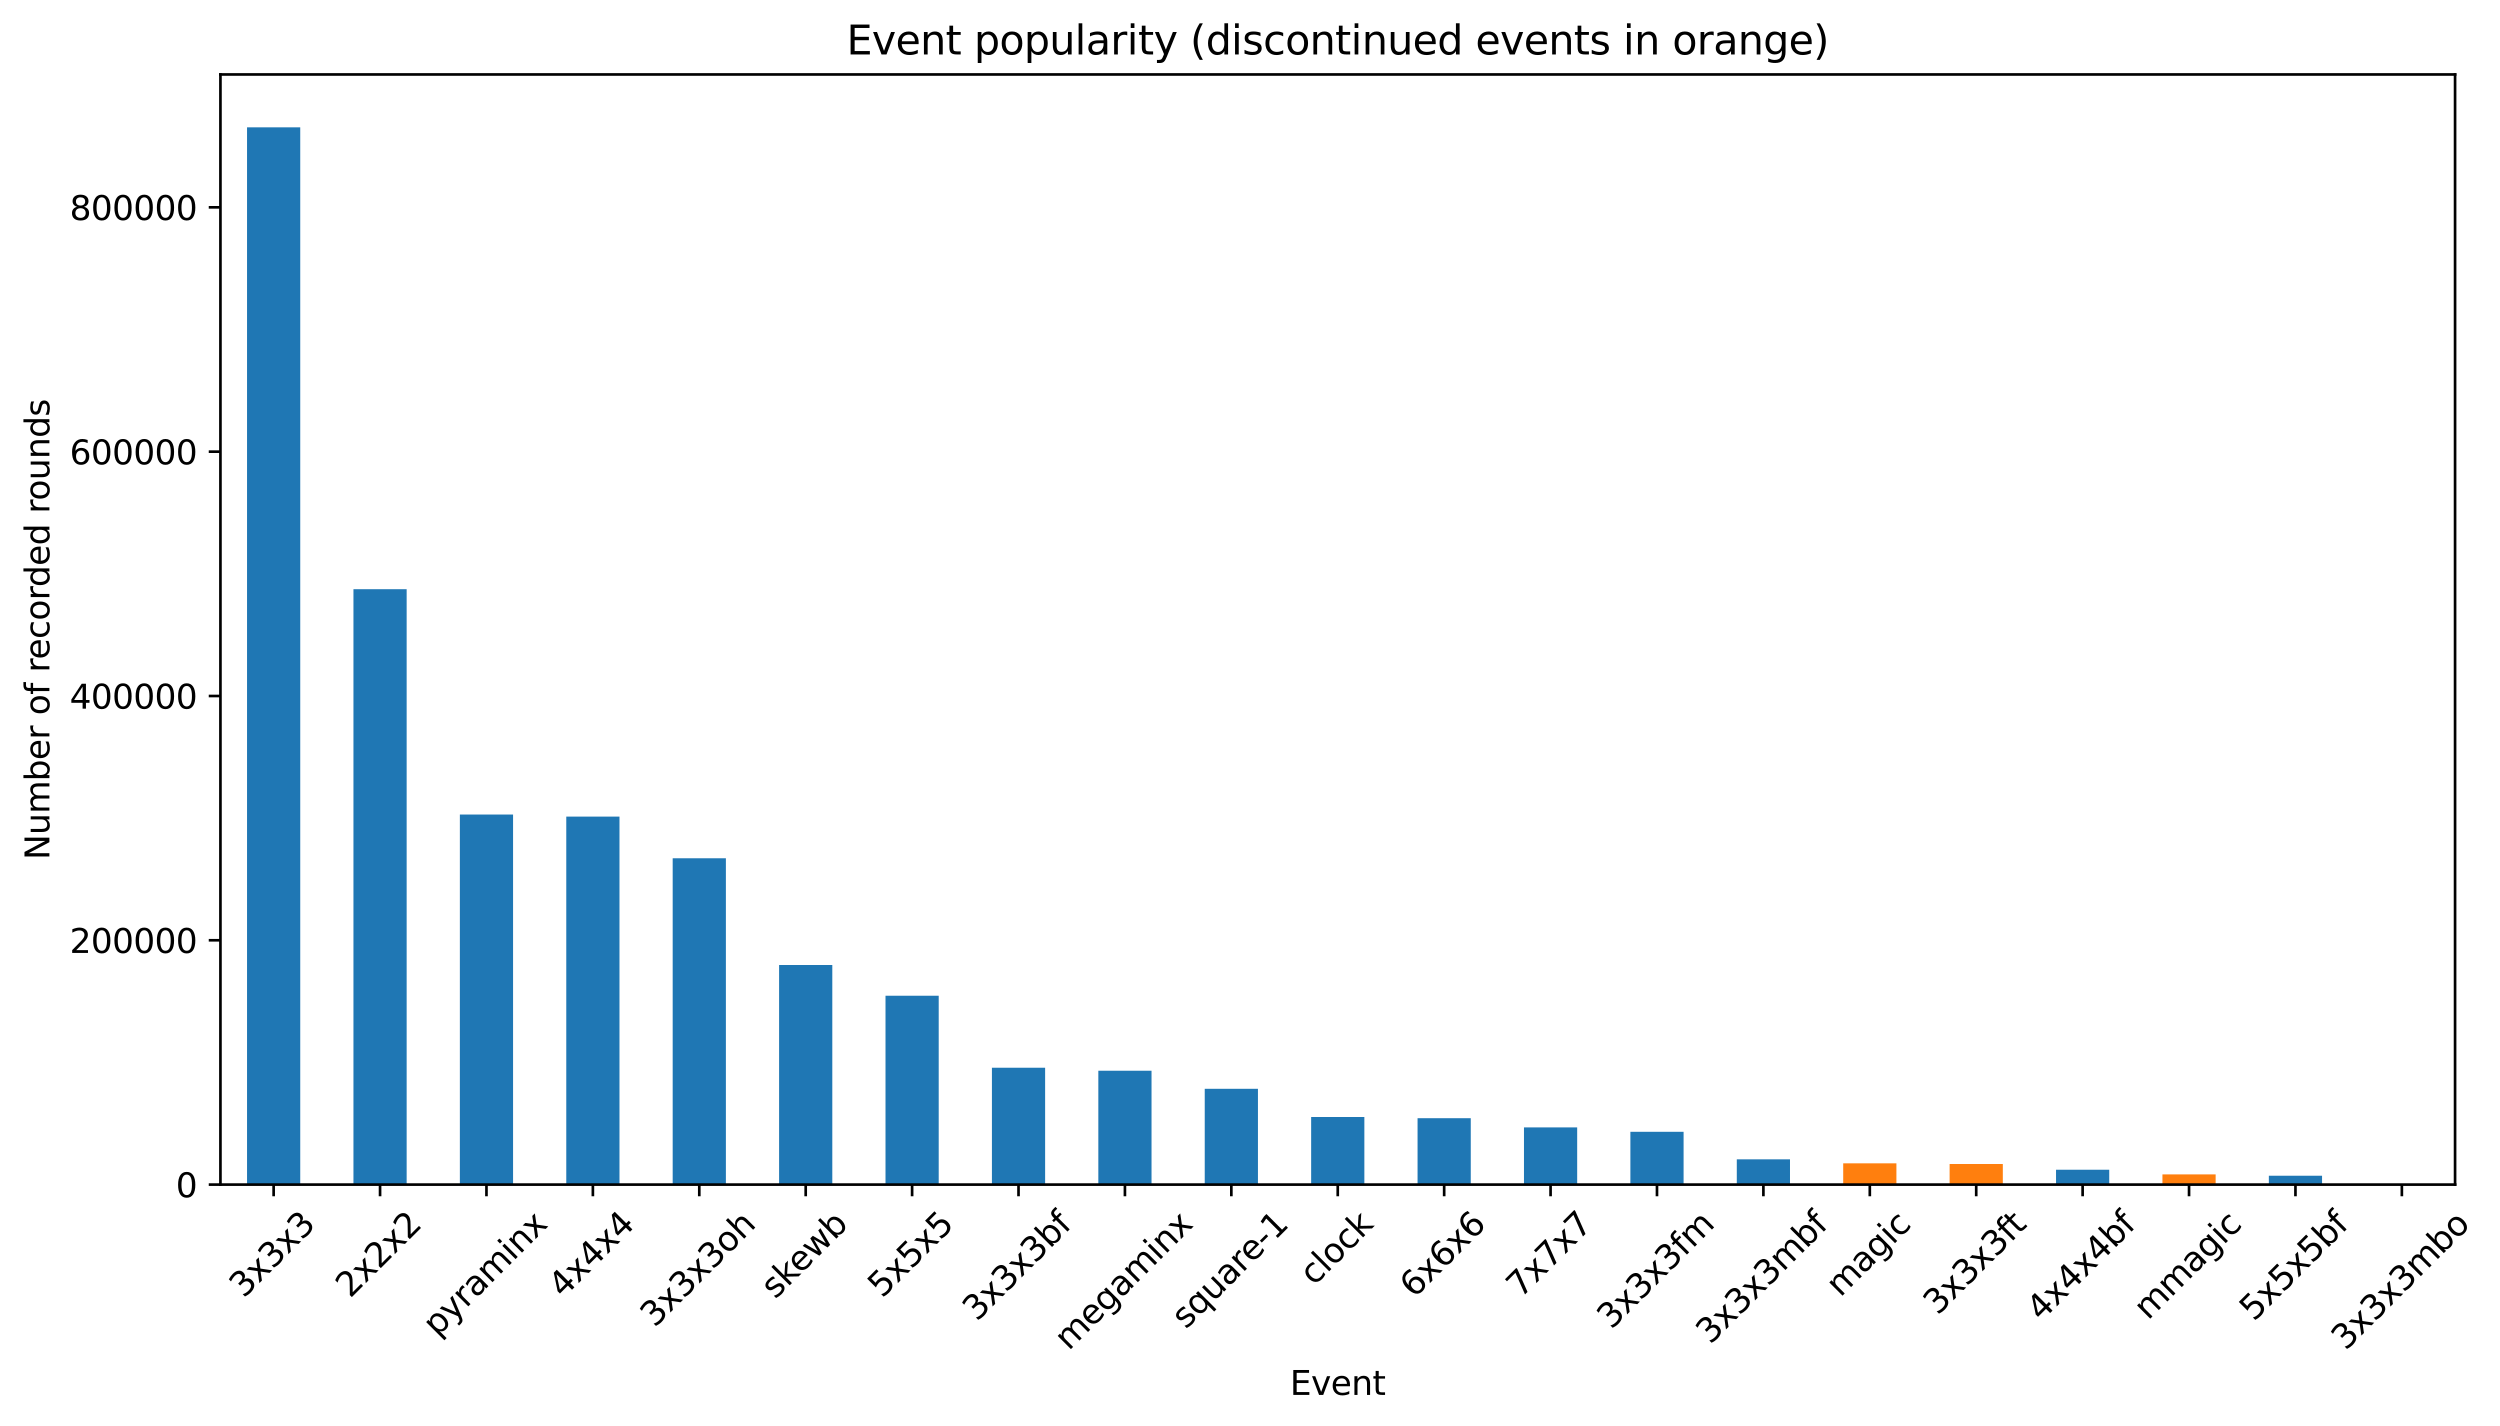 <?xml version="1.0" encoding="utf-8" standalone="no"?>
<!DOCTYPE svg PUBLIC "-//W3C//DTD SVG 1.1//EN"
  "http://www.w3.org/Graphics/SVG/1.1/DTD/svg11.dtd">
<svg xmlns:xlink="http://www.w3.org/1999/xlink" width="749.117pt" height="427.259pt" viewBox="0 0 749.117 427.259" xmlns="http://www.w3.org/2000/svg" version="1.1">
 <defs>
  <style type="text/css">*{stroke-linejoin: round; stroke-linecap: butt}</style>
 </defs>
 <g id="figure_1">
  <g id="patch_1">
   <path d="M 0 427.259 
L 749.117 427.259 
L 749.117 0 
L 0 0 
z
" style="fill: #ffffff"/>
  </g>
  <g id="axes_1">
   <g id="patch_2">
    <path d="M 66.053 354.958 
L 735.653 354.958 
L 735.653 22.318 
L 66.053 22.318 
z
" style="fill: #ffffff"/>
   </g>
   <g id="patch_3">
    <path d="M 74.025 354.958 
L 89.967 354.958 
L 89.967 38.158 
L 74.025 38.158 
z
" clip-path="url(#p0a5af5c3f2)" style="fill: #1f77b4"/>
   </g>
   <g id="patch_4">
    <path d="M 105.91 354.958 
L 121.853 354.958 
L 121.853 176.549 
L 105.91 176.549 
z
" clip-path="url(#p0a5af5c3f2)" style="fill: #1f77b4"/>
   </g>
   <g id="patch_5">
    <path d="M 137.796 354.958 
L 153.739 354.958 
L 153.739 244.063 
L 137.796 244.063 
z
" clip-path="url(#p0a5af5c3f2)" style="fill: #1f77b4"/>
   </g>
   <g id="patch_6">
    <path d="M 169.682 354.958 
L 185.625 354.958 
L 185.625 244.695 
L 169.682 244.695 
z
" clip-path="url(#p0a5af5c3f2)" style="fill: #1f77b4"/>
   </g>
   <g id="patch_7">
    <path d="M 201.567 354.958 
L 217.51 354.958 
L 217.51 257.168 
L 201.567 257.168 
z
" clip-path="url(#p0a5af5c3f2)" style="fill: #1f77b4"/>
   </g>
   <g id="patch_8">
    <path d="M 233.453 354.958 
L 249.396 354.958 
L 249.396 289.152 
L 233.453 289.152 
z
" clip-path="url(#p0a5af5c3f2)" style="fill: #1f77b4"/>
   </g>
   <g id="patch_9">
    <path d="M 265.339 354.958 
L 281.282 354.958 
L 281.282 298.367 
L 265.339 298.367 
z
" clip-path="url(#p0a5af5c3f2)" style="fill: #1f77b4"/>
   </g>
   <g id="patch_10">
    <path d="M 297.225 354.958 
L 313.167 354.958 
L 313.167 319.95 
L 297.225 319.95 
z
" clip-path="url(#p0a5af5c3f2)" style="fill: #1f77b4"/>
   </g>
   <g id="patch_11">
    <path d="M 329.11 354.958 
L 345.053 354.958 
L 345.053 320.841 
L 329.11 320.841 
z
" clip-path="url(#p0a5af5c3f2)" style="fill: #1f77b4"/>
   </g>
   <g id="patch_12">
    <path d="M 360.996 354.958 
L 376.939 354.958 
L 376.939 326.248 
L 360.996 326.248 
z
" clip-path="url(#p0a5af5c3f2)" style="fill: #1f77b4"/>
   </g>
   <g id="patch_13">
    <path d="M 392.882 354.958 
L 408.825 354.958 
L 408.825 334.715 
L 392.882 334.715 
z
" clip-path="url(#p0a5af5c3f2)" style="fill: #1f77b4"/>
   </g>
   <g id="patch_14">
    <path d="M 424.767 354.958 
L 440.71 354.958 
L 440.71 335.071 
L 424.767 335.071 
z
" clip-path="url(#p0a5af5c3f2)" style="fill: #1f77b4"/>
   </g>
   <g id="patch_15">
    <path d="M 456.653 354.958 
L 472.596 354.958 
L 472.596 337.828 
L 456.653 337.828 
z
" clip-path="url(#p0a5af5c3f2)" style="fill: #1f77b4"/>
   </g>
   <g id="patch_16">
    <path d="M 488.539 354.958 
L 504.482 354.958 
L 504.482 339.146 
L 488.539 339.146 
z
" clip-path="url(#p0a5af5c3f2)" style="fill: #1f77b4"/>
   </g>
   <g id="patch_17">
    <path d="M 520.425 354.958 
L 536.367 354.958 
L 536.367 347.392 
L 520.425 347.392 
z
" clip-path="url(#p0a5af5c3f2)" style="fill: #1f77b4"/>
   </g>
   <g id="patch_18">
    <path d="M 552.31 354.958 
L 568.253 354.958 
L 568.253 354.958 
L 552.31 354.958 
z
" clip-path="url(#p0a5af5c3f2)" style="fill: #1f77b4"/>
   </g>
   <g id="patch_19">
    <path d="M 584.196 354.958 
L 600.139 354.958 
L 600.139 354.958 
L 584.196 354.958 
z
" clip-path="url(#p0a5af5c3f2)" style="fill: #1f77b4"/>
   </g>
   <g id="patch_20">
    <path d="M 616.082 354.958 
L 632.025 354.958 
L 632.025 350.507 
L 616.082 350.507 
z
" clip-path="url(#p0a5af5c3f2)" style="fill: #1f77b4"/>
   </g>
   <g id="patch_21">
    <path d="M 647.967 354.958 
L 663.91 354.958 
L 663.91 354.958 
L 647.967 354.958 
z
" clip-path="url(#p0a5af5c3f2)" style="fill: #1f77b4"/>
   </g>
   <g id="patch_22">
    <path d="M 679.853 354.958 
L 695.796 354.958 
L 695.796 352.301 
L 679.853 352.301 
z
" clip-path="url(#p0a5af5c3f2)" style="fill: #1f77b4"/>
   </g>
   <g id="patch_23">
    <path d="M 711.739 354.958 
L 727.682 354.958 
L 727.682 354.958 
L 711.739 354.958 
z
" clip-path="url(#p0a5af5c3f2)" style="fill: #1f77b4"/>
   </g>
   <g id="patch_24">
    <path d="M 74.025 354.958 
L 89.967 354.958 
L 89.967 354.958 
L 74.025 354.958 
z
" clip-path="url(#p0a5af5c3f2)" style="fill: #ff7f0e"/>
   </g>
   <g id="patch_25">
    <path d="M 105.91 354.958 
L 121.853 354.958 
L 121.853 354.958 
L 105.91 354.958 
z
" clip-path="url(#p0a5af5c3f2)" style="fill: #ff7f0e"/>
   </g>
   <g id="patch_26">
    <path d="M 137.796 354.958 
L 153.739 354.958 
L 153.739 354.958 
L 137.796 354.958 
z
" clip-path="url(#p0a5af5c3f2)" style="fill: #ff7f0e"/>
   </g>
   <g id="patch_27">
    <path d="M 169.682 354.958 
L 185.625 354.958 
L 185.625 354.958 
L 169.682 354.958 
z
" clip-path="url(#p0a5af5c3f2)" style="fill: #ff7f0e"/>
   </g>
   <g id="patch_28">
    <path d="M 201.567 354.958 
L 217.51 354.958 
L 217.51 354.958 
L 201.567 354.958 
z
" clip-path="url(#p0a5af5c3f2)" style="fill: #ff7f0e"/>
   </g>
   <g id="patch_29">
    <path d="M 233.453 354.958 
L 249.396 354.958 
L 249.396 354.958 
L 233.453 354.958 
z
" clip-path="url(#p0a5af5c3f2)" style="fill: #ff7f0e"/>
   </g>
   <g id="patch_30">
    <path d="M 265.339 354.958 
L 281.282 354.958 
L 281.282 354.958 
L 265.339 354.958 
z
" clip-path="url(#p0a5af5c3f2)" style="fill: #ff7f0e"/>
   </g>
   <g id="patch_31">
    <path d="M 297.225 354.958 
L 313.167 354.958 
L 313.167 354.958 
L 297.225 354.958 
z
" clip-path="url(#p0a5af5c3f2)" style="fill: #ff7f0e"/>
   </g>
   <g id="patch_32">
    <path d="M 329.11 354.958 
L 345.053 354.958 
L 345.053 354.958 
L 329.11 354.958 
z
" clip-path="url(#p0a5af5c3f2)" style="fill: #ff7f0e"/>
   </g>
   <g id="patch_33">
    <path d="M 360.996 354.958 
L 376.939 354.958 
L 376.939 354.958 
L 360.996 354.958 
z
" clip-path="url(#p0a5af5c3f2)" style="fill: #ff7f0e"/>
   </g>
   <g id="patch_34">
    <path d="M 392.882 354.958 
L 408.825 354.958 
L 408.825 354.958 
L 392.882 354.958 
z
" clip-path="url(#p0a5af5c3f2)" style="fill: #ff7f0e"/>
   </g>
   <g id="patch_35">
    <path d="M 424.767 354.958 
L 440.71 354.958 
L 440.71 354.958 
L 424.767 354.958 
z
" clip-path="url(#p0a5af5c3f2)" style="fill: #ff7f0e"/>
   </g>
   <g id="patch_36">
    <path d="M 456.653 354.958 
L 472.596 354.958 
L 472.596 354.958 
L 456.653 354.958 
z
" clip-path="url(#p0a5af5c3f2)" style="fill: #ff7f0e"/>
   </g>
   <g id="patch_37">
    <path d="M 488.539 354.958 
L 504.482 354.958 
L 504.482 354.958 
L 488.539 354.958 
z
" clip-path="url(#p0a5af5c3f2)" style="fill: #ff7f0e"/>
   </g>
   <g id="patch_38">
    <path d="M 520.425 354.958 
L 536.367 354.958 
L 536.367 354.958 
L 520.425 354.958 
z
" clip-path="url(#p0a5af5c3f2)" style="fill: #ff7f0e"/>
   </g>
   <g id="patch_39">
    <path d="M 552.31 354.958 
L 568.253 354.958 
L 568.253 348.587 
L 552.31 348.587 
z
" clip-path="url(#p0a5af5c3f2)" style="fill: #ff7f0e"/>
   </g>
   <g id="patch_40">
    <path d="M 584.196 354.958 
L 600.139 354.958 
L 600.139 348.796 
L 584.196 348.796 
z
" clip-path="url(#p0a5af5c3f2)" style="fill: #ff7f0e"/>
   </g>
   <g id="patch_41">
    <path d="M 616.082 354.958 
L 632.025 354.958 
L 632.025 354.958 
L 616.082 354.958 
z
" clip-path="url(#p0a5af5c3f2)" style="fill: #ff7f0e"/>
   </g>
   <g id="patch_42">
    <path d="M 647.967 354.958 
L 663.91 354.958 
L 663.91 351.908 
L 647.967 351.908 
z
" clip-path="url(#p0a5af5c3f2)" style="fill: #ff7f0e"/>
   </g>
   <g id="patch_43">
    <path d="M 679.853 354.958 
L 695.796 354.958 
L 695.796 354.958 
L 679.853 354.958 
z
" clip-path="url(#p0a5af5c3f2)" style="fill: #ff7f0e"/>
   </g>
   <g id="patch_44">
    <path d="M 711.739 354.958 
L 727.682 354.958 
L 727.682 354.785 
L 711.739 354.785 
z
" clip-path="url(#p0a5af5c3f2)" style="fill: #ff7f0e"/>
   </g>
   <g id="matplotlib.axis_1">
    <g id="xtick_1">
     <g id="line2d_1">
      <defs>
       <path id="mad7ef840b5" d="M 0 0 
L 0 3.5 
" style="stroke: #000000; stroke-width: 0.8"/>
      </defs>
      <g>
       <use xlink:href="#mad7ef840b5" x="81.996" y="354.958" style="stroke: #000000; stroke-width: 0.8"/>
      </g>
     </g>
     <g id="text_1">
      <!-- 3x3x3 -->
      <g transform="translate(73.014 389.198) rotate(-45) scale(0.1 -0.1)">
       <defs>
        <path id="DejaVuSans-33" d="M 2597 2516 
Q 3050 2419 3304 2112 
Q 3559 1806 3559 1356 
Q 3559 666 3084 287 
Q 2609 -91 1734 -91 
Q 1441 -91 1130 -33 
Q 819 25 488 141 
L 488 750 
Q 750 597 1062 519 
Q 1375 441 1716 441 
Q 2309 441 2620 675 
Q 2931 909 2931 1356 
Q 2931 1769 2642 2001 
Q 2353 2234 1838 2234 
L 1294 2234 
L 1294 2753 
L 1863 2753 
Q 2328 2753 2575 2939 
Q 2822 3125 2822 3475 
Q 2822 3834 2567 4026 
Q 2313 4219 1838 4219 
Q 1578 4219 1281 4162 
Q 984 4106 628 3988 
L 628 4550 
Q 988 4650 1302 4700 
Q 1616 4750 1894 4750 
Q 2613 4750 3031 4423 
Q 3450 4097 3450 3541 
Q 3450 3153 3228 2886 
Q 3006 2619 2597 2516 
z
" transform="scale(0.016)"/>
        <path id="DejaVuSans-78" d="M 3513 3500 
L 2247 1797 
L 3578 0 
L 2900 0 
L 1881 1375 
L 863 0 
L 184 0 
L 1544 1831 
L 300 3500 
L 978 3500 
L 1906 2253 
L 2834 3500 
L 3513 3500 
z
" transform="scale(0.016)"/>
       </defs>
       <use xlink:href="#DejaVuSans-33"/>
       <use xlink:href="#DejaVuSans-78" x="63.623"/>
       <use xlink:href="#DejaVuSans-33" x="122.803"/>
       <use xlink:href="#DejaVuSans-78" x="186.426"/>
       <use xlink:href="#DejaVuSans-33" x="245.605"/>
      </g>
     </g>
    </g>
    <g id="xtick_2">
     <g id="line2d_2">
      <g>
       <use xlink:href="#mad7ef840b5" x="113.882" y="354.958" style="stroke: #000000; stroke-width: 0.8"/>
      </g>
     </g>
     <g id="text_2">
      <!-- 2x2x2 -->
      <g transform="translate(104.899 389.198) rotate(-45) scale(0.1 -0.1)">
       <defs>
        <path id="DejaVuSans-32" d="M 1228 531 
L 3431 531 
L 3431 0 
L 469 0 
L 469 531 
Q 828 903 1448 1529 
Q 2069 2156 2228 2338 
Q 2531 2678 2651 2914 
Q 2772 3150 2772 3378 
Q 2772 3750 2511 3984 
Q 2250 4219 1831 4219 
Q 1534 4219 1204 4116 
Q 875 4013 500 3803 
L 500 4441 
Q 881 4594 1212 4672 
Q 1544 4750 1819 4750 
Q 2544 4750 2975 4387 
Q 3406 4025 3406 3419 
Q 3406 3131 3298 2873 
Q 3191 2616 2906 2266 
Q 2828 2175 2409 1742 
Q 1991 1309 1228 531 
z
" transform="scale(0.016)"/>
       </defs>
       <use xlink:href="#DejaVuSans-32"/>
       <use xlink:href="#DejaVuSans-78" x="63.623"/>
       <use xlink:href="#DejaVuSans-32" x="122.803"/>
       <use xlink:href="#DejaVuSans-78" x="186.426"/>
       <use xlink:href="#DejaVuSans-32" x="245.605"/>
      </g>
     </g>
    </g>
    <g id="xtick_3">
     <g id="line2d_3">
      <g>
       <use xlink:href="#mad7ef840b5" x="145.767" y="354.958" style="stroke: #000000; stroke-width: 0.8"/>
      </g>
     </g>
     <g id="text_3">
      <!-- pyraminx -->
      <g transform="translate(131.002 400.764) rotate(-45) scale(0.1 -0.1)">
       <defs>
        <path id="DejaVuSans-70" d="M 1159 525 
L 1159 -1331 
L 581 -1331 
L 581 3500 
L 1159 3500 
L 1159 2969 
Q 1341 3281 1617 3432 
Q 1894 3584 2278 3584 
Q 2916 3584 3314 3078 
Q 3713 2572 3713 1747 
Q 3713 922 3314 415 
Q 2916 -91 2278 -91 
Q 1894 -91 1617 61 
Q 1341 213 1159 525 
z
M 3116 1747 
Q 3116 2381 2855 2742 
Q 2594 3103 2138 3103 
Q 1681 3103 1420 2742 
Q 1159 2381 1159 1747 
Q 1159 1113 1420 752 
Q 1681 391 2138 391 
Q 2594 391 2855 752 
Q 3116 1113 3116 1747 
z
" transform="scale(0.016)"/>
        <path id="DejaVuSans-79" d="M 2059 -325 
Q 1816 -950 1584 -1140 
Q 1353 -1331 966 -1331 
L 506 -1331 
L 506 -850 
L 844 -850 
Q 1081 -850 1212 -737 
Q 1344 -625 1503 -206 
L 1606 56 
L 191 3500 
L 800 3500 
L 1894 763 
L 2988 3500 
L 3597 3500 
L 2059 -325 
z
" transform="scale(0.016)"/>
        <path id="DejaVuSans-72" d="M 2631 2963 
Q 2534 3019 2420 3045 
Q 2306 3072 2169 3072 
Q 1681 3072 1420 2755 
Q 1159 2438 1159 1844 
L 1159 0 
L 581 0 
L 581 3500 
L 1159 3500 
L 1159 2956 
Q 1341 3275 1631 3429 
Q 1922 3584 2338 3584 
Q 2397 3584 2469 3576 
Q 2541 3569 2628 3553 
L 2631 2963 
z
" transform="scale(0.016)"/>
        <path id="DejaVuSans-61" d="M 2194 1759 
Q 1497 1759 1228 1600 
Q 959 1441 959 1056 
Q 959 750 1161 570 
Q 1363 391 1709 391 
Q 2188 391 2477 730 
Q 2766 1069 2766 1631 
L 2766 1759 
L 2194 1759 
z
M 3341 1997 
L 3341 0 
L 2766 0 
L 2766 531 
Q 2569 213 2275 61 
Q 1981 -91 1556 -91 
Q 1019 -91 701 211 
Q 384 513 384 1019 
Q 384 1609 779 1909 
Q 1175 2209 1959 2209 
L 2766 2209 
L 2766 2266 
Q 2766 2663 2505 2880 
Q 2244 3097 1772 3097 
Q 1472 3097 1187 3025 
Q 903 2953 641 2809 
L 641 3341 
Q 956 3463 1253 3523 
Q 1550 3584 1831 3584 
Q 2591 3584 2966 3190 
Q 3341 2797 3341 1997 
z
" transform="scale(0.016)"/>
        <path id="DejaVuSans-6d" d="M 3328 2828 
Q 3544 3216 3844 3400 
Q 4144 3584 4550 3584 
Q 5097 3584 5394 3201 
Q 5691 2819 5691 2113 
L 5691 0 
L 5113 0 
L 5113 2094 
Q 5113 2597 4934 2840 
Q 4756 3084 4391 3084 
Q 3944 3084 3684 2787 
Q 3425 2491 3425 1978 
L 3425 0 
L 2847 0 
L 2847 2094 
Q 2847 2600 2669 2842 
Q 2491 3084 2119 3084 
Q 1678 3084 1418 2786 
Q 1159 2488 1159 1978 
L 1159 0 
L 581 0 
L 581 3500 
L 1159 3500 
L 1159 2956 
Q 1356 3278 1631 3431 
Q 1906 3584 2284 3584 
Q 2666 3584 2933 3390 
Q 3200 3197 3328 2828 
z
" transform="scale(0.016)"/>
        <path id="DejaVuSans-69" d="M 603 3500 
L 1178 3500 
L 1178 0 
L 603 0 
L 603 3500 
z
M 603 4863 
L 1178 4863 
L 1178 4134 
L 603 4134 
L 603 4863 
z
" transform="scale(0.016)"/>
        <path id="DejaVuSans-6e" d="M 3513 2113 
L 3513 0 
L 2938 0 
L 2938 2094 
Q 2938 2591 2744 2837 
Q 2550 3084 2163 3084 
Q 1697 3084 1428 2787 
Q 1159 2491 1159 1978 
L 1159 0 
L 581 0 
L 581 3500 
L 1159 3500 
L 1159 2956 
Q 1366 3272 1645 3428 
Q 1925 3584 2291 3584 
Q 2894 3584 3203 3211 
Q 3513 2838 3513 2113 
z
" transform="scale(0.016)"/>
       </defs>
       <use xlink:href="#DejaVuSans-70"/>
       <use xlink:href="#DejaVuSans-79" x="63.477"/>
       <use xlink:href="#DejaVuSans-72" x="122.656"/>
       <use xlink:href="#DejaVuSans-61" x="163.77"/>
       <use xlink:href="#DejaVuSans-6d" x="225.049"/>
       <use xlink:href="#DejaVuSans-69" x="322.461"/>
       <use xlink:href="#DejaVuSans-6e" x="350.244"/>
       <use xlink:href="#DejaVuSans-78" x="413.623"/>
      </g>
     </g>
    </g>
    <g id="xtick_4">
     <g id="line2d_4">
      <g>
       <use xlink:href="#mad7ef840b5" x="177.653" y="354.958" style="stroke: #000000; stroke-width: 0.8"/>
      </g>
     </g>
     <g id="text_4">
      <!-- 4x4x4 -->
      <g transform="translate(168.671 389.198) rotate(-45) scale(0.1 -0.1)">
       <defs>
        <path id="DejaVuSans-34" d="M 2419 4116 
L 825 1625 
L 2419 1625 
L 2419 4116 
z
M 2253 4666 
L 3047 4666 
L 3047 1625 
L 3713 1625 
L 3713 1100 
L 3047 1100 
L 3047 0 
L 2419 0 
L 2419 1100 
L 313 1100 
L 313 1709 
L 2253 4666 
z
" transform="scale(0.016)"/>
       </defs>
       <use xlink:href="#DejaVuSans-34"/>
       <use xlink:href="#DejaVuSans-78" x="63.623"/>
       <use xlink:href="#DejaVuSans-34" x="122.803"/>
       <use xlink:href="#DejaVuSans-78" x="186.426"/>
       <use xlink:href="#DejaVuSans-34" x="245.605"/>
      </g>
     </g>
    </g>
    <g id="xtick_5">
     <g id="line2d_5">
      <g>
       <use xlink:href="#mad7ef840b5" x="209.539" y="354.958" style="stroke: #000000; stroke-width: 0.8"/>
      </g>
     </g>
     <g id="text_5">
      <!-- 3x3x3oh -->
      <g transform="translate(196.152 398.006) rotate(-45) scale(0.1 -0.1)">
       <defs>
        <path id="DejaVuSans-6f" d="M 1959 3097 
Q 1497 3097 1228 2736 
Q 959 2375 959 1747 
Q 959 1119 1226 758 
Q 1494 397 1959 397 
Q 2419 397 2687 759 
Q 2956 1122 2956 1747 
Q 2956 2369 2687 2733 
Q 2419 3097 1959 3097 
z
M 1959 3584 
Q 2709 3584 3137 3096 
Q 3566 2609 3566 1747 
Q 3566 888 3137 398 
Q 2709 -91 1959 -91 
Q 1206 -91 779 398 
Q 353 888 353 1747 
Q 353 2609 779 3096 
Q 1206 3584 1959 3584 
z
" transform="scale(0.016)"/>
        <path id="DejaVuSans-68" d="M 3513 2113 
L 3513 0 
L 2938 0 
L 2938 2094 
Q 2938 2591 2744 2837 
Q 2550 3084 2163 3084 
Q 1697 3084 1428 2787 
Q 1159 2491 1159 1978 
L 1159 0 
L 581 0 
L 581 4863 
L 1159 4863 
L 1159 2956 
Q 1366 3272 1645 3428 
Q 1925 3584 2291 3584 
Q 2894 3584 3203 3211 
Q 3513 2838 3513 2113 
z
" transform="scale(0.016)"/>
       </defs>
       <use xlink:href="#DejaVuSans-33"/>
       <use xlink:href="#DejaVuSans-78" x="63.623"/>
       <use xlink:href="#DejaVuSans-33" x="122.803"/>
       <use xlink:href="#DejaVuSans-78" x="186.426"/>
       <use xlink:href="#DejaVuSans-33" x="245.605"/>
       <use xlink:href="#DejaVuSans-6f" x="309.229"/>
       <use xlink:href="#DejaVuSans-68" x="370.41"/>
      </g>
     </g>
    </g>
    <g id="xtick_6">
     <g id="line2d_6">
      <g>
       <use xlink:href="#mad7ef840b5" x="241.425" y="354.958" style="stroke: #000000; stroke-width: 0.8"/>
      </g>
     </g>
     <g id="text_6">
      <!-- skewb -->
      <g transform="translate(232.303 389.476) rotate(-45) scale(0.1 -0.1)">
       <defs>
        <path id="DejaVuSans-73" d="M 2834 3397 
L 2834 2853 
Q 2591 2978 2328 3040 
Q 2066 3103 1784 3103 
Q 1356 3103 1142 2972 
Q 928 2841 928 2578 
Q 928 2378 1081 2264 
Q 1234 2150 1697 2047 
L 1894 2003 
Q 2506 1872 2764 1633 
Q 3022 1394 3022 966 
Q 3022 478 2636 193 
Q 2250 -91 1575 -91 
Q 1294 -91 989 -36 
Q 684 19 347 128 
L 347 722 
Q 666 556 975 473 
Q 1284 391 1588 391 
Q 1994 391 2212 530 
Q 2431 669 2431 922 
Q 2431 1156 2273 1281 
Q 2116 1406 1581 1522 
L 1381 1569 
Q 847 1681 609 1914 
Q 372 2147 372 2553 
Q 372 3047 722 3315 
Q 1072 3584 1716 3584 
Q 2034 3584 2315 3537 
Q 2597 3491 2834 3397 
z
" transform="scale(0.016)"/>
        <path id="DejaVuSans-6b" d="M 581 4863 
L 1159 4863 
L 1159 1991 
L 2875 3500 
L 3609 3500 
L 1753 1863 
L 3688 0 
L 2938 0 
L 1159 1709 
L 1159 0 
L 581 0 
L 581 4863 
z
" transform="scale(0.016)"/>
        <path id="DejaVuSans-65" d="M 3597 1894 
L 3597 1613 
L 953 1613 
Q 991 1019 1311 708 
Q 1631 397 2203 397 
Q 2534 397 2845 478 
Q 3156 559 3463 722 
L 3463 178 
Q 3153 47 2828 -22 
Q 2503 -91 2169 -91 
Q 1331 -91 842 396 
Q 353 884 353 1716 
Q 353 2575 817 3079 
Q 1281 3584 2069 3584 
Q 2775 3584 3186 3129 
Q 3597 2675 3597 1894 
z
M 3022 2063 
Q 3016 2534 2758 2815 
Q 2500 3097 2075 3097 
Q 1594 3097 1305 2825 
Q 1016 2553 972 2059 
L 3022 2063 
z
" transform="scale(0.016)"/>
        <path id="DejaVuSans-77" d="M 269 3500 
L 844 3500 
L 1563 769 
L 2278 3500 
L 2956 3500 
L 3675 769 
L 4391 3500 
L 4966 3500 
L 4050 0 
L 3372 0 
L 2619 2869 
L 1863 0 
L 1184 0 
L 269 3500 
z
" transform="scale(0.016)"/>
        <path id="DejaVuSans-62" d="M 3116 1747 
Q 3116 2381 2855 2742 
Q 2594 3103 2138 3103 
Q 1681 3103 1420 2742 
Q 1159 2381 1159 1747 
Q 1159 1113 1420 752 
Q 1681 391 2138 391 
Q 2594 391 2855 752 
Q 3116 1113 3116 1747 
z
M 1159 2969 
Q 1341 3281 1617 3432 
Q 1894 3584 2278 3584 
Q 2916 3584 3314 3078 
Q 3713 2572 3713 1747 
Q 3713 922 3314 415 
Q 2916 -91 2278 -91 
Q 1894 -91 1617 61 
Q 1341 213 1159 525 
L 1159 0 
L 581 0 
L 581 4863 
L 1159 4863 
L 1159 2969 
z
" transform="scale(0.016)"/>
       </defs>
       <use xlink:href="#DejaVuSans-73"/>
       <use xlink:href="#DejaVuSans-6b" x="52.1"/>
       <use xlink:href="#DejaVuSans-65" x="106.385"/>
       <use xlink:href="#DejaVuSans-77" x="167.908"/>
       <use xlink:href="#DejaVuSans-62" x="249.695"/>
      </g>
     </g>
    </g>
    <g id="xtick_7">
     <g id="line2d_7">
      <g>
       <use xlink:href="#mad7ef840b5" x="273.31" y="354.958" style="stroke: #000000; stroke-width: 0.8"/>
      </g>
     </g>
     <g id="text_7">
      <!-- 5x5x5 -->
      <g transform="translate(264.328 389.198) rotate(-45) scale(0.1 -0.1)">
       <defs>
        <path id="DejaVuSans-35" d="M 691 4666 
L 3169 4666 
L 3169 4134 
L 1269 4134 
L 1269 2991 
Q 1406 3038 1543 3061 
Q 1681 3084 1819 3084 
Q 2600 3084 3056 2656 
Q 3513 2228 3513 1497 
Q 3513 744 3044 326 
Q 2575 -91 1722 -91 
Q 1428 -91 1123 -41 
Q 819 9 494 109 
L 494 744 
Q 775 591 1075 516 
Q 1375 441 1709 441 
Q 2250 441 2565 725 
Q 2881 1009 2881 1497 
Q 2881 1984 2565 2268 
Q 2250 2553 1709 2553 
Q 1456 2553 1204 2497 
Q 953 2441 691 2322 
L 691 4666 
z
" transform="scale(0.016)"/>
       </defs>
       <use xlink:href="#DejaVuSans-35"/>
       <use xlink:href="#DejaVuSans-78" x="63.623"/>
       <use xlink:href="#DejaVuSans-35" x="122.803"/>
       <use xlink:href="#DejaVuSans-78" x="186.426"/>
       <use xlink:href="#DejaVuSans-35" x="245.605"/>
      </g>
     </g>
    </g>
    <g id="xtick_8">
     <g id="line2d_8">
      <g>
       <use xlink:href="#mad7ef840b5" x="305.196" y="354.958" style="stroke: #000000; stroke-width: 0.8"/>
      </g>
     </g>
     <g id="text_8">
      <!-- 3x3x3bf -->
      <g transform="translate(292.724 396.177) rotate(-45) scale(0.1 -0.1)">
       <defs>
        <path id="DejaVuSans-66" d="M 2375 4863 
L 2375 4384 
L 1825 4384 
Q 1516 4384 1395 4259 
Q 1275 4134 1275 3809 
L 1275 3500 
L 2222 3500 
L 2222 3053 
L 1275 3053 
L 1275 0 
L 697 0 
L 697 3053 
L 147 3053 
L 147 3500 
L 697 3500 
L 697 3744 
Q 697 4328 969 4595 
Q 1241 4863 1831 4863 
L 2375 4863 
z
" transform="scale(0.016)"/>
       </defs>
       <use xlink:href="#DejaVuSans-33"/>
       <use xlink:href="#DejaVuSans-78" x="63.623"/>
       <use xlink:href="#DejaVuSans-33" x="122.803"/>
       <use xlink:href="#DejaVuSans-78" x="186.426"/>
       <use xlink:href="#DejaVuSans-33" x="245.605"/>
       <use xlink:href="#DejaVuSans-62" x="309.229"/>
       <use xlink:href="#DejaVuSans-66" x="372.705"/>
      </g>
     </g>
    </g>
    <g id="xtick_9">
     <g id="line2d_9">
      <g>
       <use xlink:href="#mad7ef840b5" x="337.082" y="354.958" style="stroke: #000000; stroke-width: 0.8"/>
      </g>
     </g>
     <g id="text_9">
      <!-- megaminx -->
      <g transform="translate(320.243 404.91) rotate(-45) scale(0.1 -0.1)">
       <defs>
        <path id="DejaVuSans-67" d="M 2906 1791 
Q 2906 2416 2648 2759 
Q 2391 3103 1925 3103 
Q 1463 3103 1205 2759 
Q 947 2416 947 1791 
Q 947 1169 1205 825 
Q 1463 481 1925 481 
Q 2391 481 2648 825 
Q 2906 1169 2906 1791 
z
M 3481 434 
Q 3481 -459 3084 -895 
Q 2688 -1331 1869 -1331 
Q 1566 -1331 1297 -1286 
Q 1028 -1241 775 -1147 
L 775 -588 
Q 1028 -725 1275 -790 
Q 1522 -856 1778 -856 
Q 2344 -856 2625 -561 
Q 2906 -266 2906 331 
L 2906 616 
Q 2728 306 2450 153 
Q 2172 0 1784 0 
Q 1141 0 747 490 
Q 353 981 353 1791 
Q 353 2603 747 3093 
Q 1141 3584 1784 3584 
Q 2172 3584 2450 3431 
Q 2728 3278 2906 2969 
L 2906 3500 
L 3481 3500 
L 3481 434 
z
" transform="scale(0.016)"/>
       </defs>
       <use xlink:href="#DejaVuSans-6d"/>
       <use xlink:href="#DejaVuSans-65" x="97.412"/>
       <use xlink:href="#DejaVuSans-67" x="158.936"/>
       <use xlink:href="#DejaVuSans-61" x="222.412"/>
       <use xlink:href="#DejaVuSans-6d" x="283.691"/>
       <use xlink:href="#DejaVuSans-69" x="381.104"/>
       <use xlink:href="#DejaVuSans-6e" x="408.887"/>
       <use xlink:href="#DejaVuSans-78" x="472.266"/>
      </g>
     </g>
    </g>
    <g id="xtick_10">
     <g id="line2d_10">
      <g>
       <use xlink:href="#mad7ef840b5" x="368.967" y="354.958" style="stroke: #000000; stroke-width: 0.8"/>
      </g>
     </g>
     <g id="text_10">
      <!-- square-1 -->
      <g transform="translate(355.351 398.467) rotate(-45) scale(0.1 -0.1)">
       <defs>
        <path id="DejaVuSans-71" d="M 947 1747 
Q 947 1113 1208 752 
Q 1469 391 1925 391 
Q 2381 391 2643 752 
Q 2906 1113 2906 1747 
Q 2906 2381 2643 2742 
Q 2381 3103 1925 3103 
Q 1469 3103 1208 2742 
Q 947 2381 947 1747 
z
M 2906 525 
Q 2725 213 2448 61 
Q 2172 -91 1784 -91 
Q 1150 -91 751 415 
Q 353 922 353 1747 
Q 353 2572 751 3078 
Q 1150 3584 1784 3584 
Q 2172 3584 2448 3432 
Q 2725 3281 2906 2969 
L 2906 3500 
L 3481 3500 
L 3481 -1331 
L 2906 -1331 
L 2906 525 
z
" transform="scale(0.016)"/>
        <path id="DejaVuSans-75" d="M 544 1381 
L 544 3500 
L 1119 3500 
L 1119 1403 
Q 1119 906 1312 657 
Q 1506 409 1894 409 
Q 2359 409 2629 706 
Q 2900 1003 2900 1516 
L 2900 3500 
L 3475 3500 
L 3475 0 
L 2900 0 
L 2900 538 
Q 2691 219 2414 64 
Q 2138 -91 1772 -91 
Q 1169 -91 856 284 
Q 544 659 544 1381 
z
M 1991 3584 
L 1991 3584 
z
" transform="scale(0.016)"/>
        <path id="DejaVuSans-2d" d="M 313 2009 
L 1997 2009 
L 1997 1497 
L 313 1497 
L 313 2009 
z
" transform="scale(0.016)"/>
        <path id="DejaVuSans-31" d="M 794 531 
L 1825 531 
L 1825 4091 
L 703 3866 
L 703 4441 
L 1819 4666 
L 2450 4666 
L 2450 531 
L 3481 531 
L 3481 0 
L 794 0 
L 794 531 
z
" transform="scale(0.016)"/>
       </defs>
       <use xlink:href="#DejaVuSans-73"/>
       <use xlink:href="#DejaVuSans-71" x="52.1"/>
       <use xlink:href="#DejaVuSans-75" x="115.576"/>
       <use xlink:href="#DejaVuSans-61" x="178.955"/>
       <use xlink:href="#DejaVuSans-72" x="240.234"/>
       <use xlink:href="#DejaVuSans-65" x="279.098"/>
       <use xlink:href="#DejaVuSans-2d" x="340.621"/>
       <use xlink:href="#DejaVuSans-31" x="376.705"/>
      </g>
     </g>
    </g>
    <g id="xtick_11">
     <g id="line2d_11">
      <g>
       <use xlink:href="#mad7ef840b5" x="400.853" y="354.958" style="stroke: #000000; stroke-width: 0.8"/>
      </g>
     </g>
     <g id="text_11">
      <!-- clock -->
      <g transform="translate(393.724 385.493) rotate(-45) scale(0.1 -0.1)">
       <defs>
        <path id="DejaVuSans-63" d="M 3122 3366 
L 3122 2828 
Q 2878 2963 2633 3030 
Q 2388 3097 2138 3097 
Q 1578 3097 1268 2742 
Q 959 2388 959 1747 
Q 959 1106 1268 751 
Q 1578 397 2138 397 
Q 2388 397 2633 464 
Q 2878 531 3122 666 
L 3122 134 
Q 2881 22 2623 -34 
Q 2366 -91 2075 -91 
Q 1284 -91 818 406 
Q 353 903 353 1747 
Q 353 2603 823 3093 
Q 1294 3584 2113 3584 
Q 2378 3584 2631 3529 
Q 2884 3475 3122 3366 
z
" transform="scale(0.016)"/>
        <path id="DejaVuSans-6c" d="M 603 4863 
L 1178 4863 
L 1178 0 
L 603 0 
L 603 4863 
z
" transform="scale(0.016)"/>
       </defs>
       <use xlink:href="#DejaVuSans-63"/>
       <use xlink:href="#DejaVuSans-6c" x="54.98"/>
       <use xlink:href="#DejaVuSans-6f" x="82.764"/>
       <use xlink:href="#DejaVuSans-63" x="143.945"/>
       <use xlink:href="#DejaVuSans-6b" x="198.926"/>
      </g>
     </g>
    </g>
    <g id="xtick_12">
     <g id="line2d_12">
      <g>
       <use xlink:href="#mad7ef840b5" x="432.739" y="354.958" style="stroke: #000000; stroke-width: 0.8"/>
      </g>
     </g>
     <g id="text_12">
      <!-- 6x6x6 -->
      <g transform="translate(423.756 389.198) rotate(-45) scale(0.1 -0.1)">
       <defs>
        <path id="DejaVuSans-36" d="M 2113 2584 
Q 1688 2584 1439 2293 
Q 1191 2003 1191 1497 
Q 1191 994 1439 701 
Q 1688 409 2113 409 
Q 2538 409 2786 701 
Q 3034 994 3034 1497 
Q 3034 2003 2786 2293 
Q 2538 2584 2113 2584 
z
M 3366 4563 
L 3366 3988 
Q 3128 4100 2886 4159 
Q 2644 4219 2406 4219 
Q 1781 4219 1451 3797 
Q 1122 3375 1075 2522 
Q 1259 2794 1537 2939 
Q 1816 3084 2150 3084 
Q 2853 3084 3261 2657 
Q 3669 2231 3669 1497 
Q 3669 778 3244 343 
Q 2819 -91 2113 -91 
Q 1303 -91 875 529 
Q 447 1150 447 2328 
Q 447 3434 972 4092 
Q 1497 4750 2381 4750 
Q 2619 4750 2861 4703 
Q 3103 4656 3366 4563 
z
" transform="scale(0.016)"/>
       </defs>
       <use xlink:href="#DejaVuSans-36"/>
       <use xlink:href="#DejaVuSans-78" x="63.623"/>
       <use xlink:href="#DejaVuSans-36" x="122.803"/>
       <use xlink:href="#DejaVuSans-78" x="186.426"/>
       <use xlink:href="#DejaVuSans-36" x="245.605"/>
      </g>
     </g>
    </g>
    <g id="xtick_13">
     <g id="line2d_13">
      <g>
       <use xlink:href="#mad7ef840b5" x="464.625" y="354.958" style="stroke: #000000; stroke-width: 0.8"/>
      </g>
     </g>
     <g id="text_13">
      <!-- 7x7x7 -->
      <g transform="translate(455.642 389.198) rotate(-45) scale(0.1 -0.1)">
       <defs>
        <path id="DejaVuSans-37" d="M 525 4666 
L 3525 4666 
L 3525 4397 
L 1831 0 
L 1172 0 
L 2766 4134 
L 525 4134 
L 525 4666 
z
" transform="scale(0.016)"/>
       </defs>
       <use xlink:href="#DejaVuSans-37"/>
       <use xlink:href="#DejaVuSans-78" x="63.623"/>
       <use xlink:href="#DejaVuSans-37" x="122.803"/>
       <use xlink:href="#DejaVuSans-78" x="186.426"/>
       <use xlink:href="#DejaVuSans-37" x="245.605"/>
      </g>
     </g>
    </g>
    <g id="xtick_14">
     <g id="line2d_14">
      <g>
       <use xlink:href="#mad7ef840b5" x="496.51" y="354.958" style="stroke: #000000; stroke-width: 0.8"/>
      </g>
     </g>
     <g id="text_14">
      <!-- 3x3x3fm -->
      <g transform="translate(482.839 398.575) rotate(-45) scale(0.1 -0.1)">
       <use xlink:href="#DejaVuSans-33"/>
       <use xlink:href="#DejaVuSans-78" x="63.623"/>
       <use xlink:href="#DejaVuSans-33" x="122.803"/>
       <use xlink:href="#DejaVuSans-78" x="186.426"/>
       <use xlink:href="#DejaVuSans-33" x="245.605"/>
       <use xlink:href="#DejaVuSans-66" x="309.229"/>
       <use xlink:href="#DejaVuSans-6d" x="344.434"/>
      </g>
     </g>
    </g>
    <g id="xtick_15">
     <g id="line2d_15">
      <g>
       <use xlink:href="#mad7ef840b5" x="528.396" y="354.958" style="stroke: #000000; stroke-width: 0.8"/>
      </g>
     </g>
     <g id="text_15">
      <!-- 3x3x3mbf -->
      <g transform="translate(512.481 403.064) rotate(-45) scale(0.1 -0.1)">
       <use xlink:href="#DejaVuSans-33"/>
       <use xlink:href="#DejaVuSans-78" x="63.623"/>
       <use xlink:href="#DejaVuSans-33" x="122.803"/>
       <use xlink:href="#DejaVuSans-78" x="186.426"/>
       <use xlink:href="#DejaVuSans-33" x="245.605"/>
       <use xlink:href="#DejaVuSans-6d" x="309.229"/>
       <use xlink:href="#DejaVuSans-62" x="406.641"/>
       <use xlink:href="#DejaVuSans-66" x="470.117"/>
      </g>
     </g>
    </g>
    <g id="xtick_16">
     <g id="line2d_16">
      <g>
       <use xlink:href="#mad7ef840b5" x="560.282" y="354.958" style="stroke: #000000; stroke-width: 0.8"/>
      </g>
     </g>
     <g id="text_16">
      <!-- magic -->
      <g transform="translate(551.452 388.893) rotate(-45) scale(0.1 -0.1)">
       <use xlink:href="#DejaVuSans-6d"/>
       <use xlink:href="#DejaVuSans-61" x="97.412"/>
       <use xlink:href="#DejaVuSans-67" x="158.691"/>
       <use xlink:href="#DejaVuSans-69" x="222.168"/>
       <use xlink:href="#DejaVuSans-63" x="249.951"/>
      </g>
     </g>
    </g>
    <g id="xtick_17">
     <g id="line2d_17">
      <g>
       <use xlink:href="#mad7ef840b5" x="592.167" y="354.958" style="stroke: #000000; stroke-width: 0.8"/>
      </g>
     </g>
     <g id="text_17">
      <!-- 3x3x3ft -->
      <g transform="translate(580.616 394.336) rotate(-45) scale(0.1 -0.1)">
       <defs>
        <path id="DejaVuSans-74" d="M 1172 4494 
L 1172 3500 
L 2356 3500 
L 2356 3053 
L 1172 3053 
L 1172 1153 
Q 1172 725 1289 603 
Q 1406 481 1766 481 
L 2356 481 
L 2356 0 
L 1766 0 
Q 1100 0 847 248 
Q 594 497 594 1153 
L 594 3053 
L 172 3053 
L 172 3500 
L 594 3500 
L 594 4494 
L 1172 4494 
z
" transform="scale(0.016)"/>
       </defs>
       <use xlink:href="#DejaVuSans-33"/>
       <use xlink:href="#DejaVuSans-78" x="63.623"/>
       <use xlink:href="#DejaVuSans-33" x="122.803"/>
       <use xlink:href="#DejaVuSans-78" x="186.426"/>
       <use xlink:href="#DejaVuSans-33" x="245.605"/>
       <use xlink:href="#DejaVuSans-66" x="309.229"/>
       <use xlink:href="#DejaVuSans-74" x="342.684"/>
      </g>
     </g>
    </g>
    <g id="xtick_18">
     <g id="line2d_18">
      <g>
       <use xlink:href="#mad7ef840b5" x="624.053" y="354.958" style="stroke: #000000; stroke-width: 0.8"/>
      </g>
     </g>
     <g id="text_18">
      <!-- 4x4x4bf -->
      <g transform="translate(611.582 396.177) rotate(-45) scale(0.1 -0.1)">
       <use xlink:href="#DejaVuSans-34"/>
       <use xlink:href="#DejaVuSans-78" x="63.623"/>
       <use xlink:href="#DejaVuSans-34" x="122.803"/>
       <use xlink:href="#DejaVuSans-78" x="186.426"/>
       <use xlink:href="#DejaVuSans-34" x="245.605"/>
       <use xlink:href="#DejaVuSans-62" x="309.229"/>
       <use xlink:href="#DejaVuSans-66" x="372.705"/>
      </g>
     </g>
    </g>
    <g id="xtick_19">
     <g id="line2d_19">
      <g>
       <use xlink:href="#mad7ef840b5" x="655.939" y="354.958" style="stroke: #000000; stroke-width: 0.8"/>
      </g>
     </g>
     <g id="text_19">
      <!-- mmagic -->
      <g transform="translate(643.665 395.781) rotate(-45) scale(0.1 -0.1)">
       <use xlink:href="#DejaVuSans-6d"/>
       <use xlink:href="#DejaVuSans-6d" x="97.412"/>
       <use xlink:href="#DejaVuSans-61" x="194.824"/>
       <use xlink:href="#DejaVuSans-67" x="256.104"/>
       <use xlink:href="#DejaVuSans-69" x="319.58"/>
       <use xlink:href="#DejaVuSans-63" x="347.363"/>
      </g>
     </g>
    </g>
    <g id="xtick_20">
     <g id="line2d_20">
      <g>
       <use xlink:href="#mad7ef840b5" x="687.825" y="354.958" style="stroke: #000000; stroke-width: 0.8"/>
      </g>
     </g>
     <g id="text_20">
      <!-- 5x5x5bf -->
      <g transform="translate(675.353 396.177) rotate(-45) scale(0.1 -0.1)">
       <use xlink:href="#DejaVuSans-35"/>
       <use xlink:href="#DejaVuSans-78" x="63.623"/>
       <use xlink:href="#DejaVuSans-35" x="122.803"/>
       <use xlink:href="#DejaVuSans-78" x="186.426"/>
       <use xlink:href="#DejaVuSans-35" x="245.605"/>
       <use xlink:href="#DejaVuSans-62" x="309.229"/>
       <use xlink:href="#DejaVuSans-66" x="372.705"/>
      </g>
     </g>
    </g>
    <g id="xtick_21">
     <g id="line2d_21">
      <g>
       <use xlink:href="#mad7ef840b5" x="719.71" y="354.958" style="stroke: #000000; stroke-width: 0.8"/>
      </g>
     </g>
     <g id="text_21">
      <!-- 3x3x3mbo -->
      <g transform="translate(702.876 404.902) rotate(-45) scale(0.1 -0.1)">
       <use xlink:href="#DejaVuSans-33"/>
       <use xlink:href="#DejaVuSans-78" x="63.623"/>
       <use xlink:href="#DejaVuSans-33" x="122.803"/>
       <use xlink:href="#DejaVuSans-78" x="186.426"/>
       <use xlink:href="#DejaVuSans-33" x="245.605"/>
       <use xlink:href="#DejaVuSans-6d" x="309.229"/>
       <use xlink:href="#DejaVuSans-62" x="406.641"/>
       <use xlink:href="#DejaVuSans-6f" x="470.117"/>
      </g>
     </g>
    </g>
    <g id="text_22">
     <!-- Event -->
     <g transform="translate(386.529 417.979) scale(0.1 -0.1)">
      <defs>
       <path id="DejaVuSans-45" d="M 628 4666 
L 3578 4666 
L 3578 4134 
L 1259 4134 
L 1259 2753 
L 3481 2753 
L 3481 2222 
L 1259 2222 
L 1259 531 
L 3634 531 
L 3634 0 
L 628 0 
L 628 4666 
z
" transform="scale(0.016)"/>
       <path id="DejaVuSans-76" d="M 191 3500 
L 800 3500 
L 1894 563 
L 2988 3500 
L 3597 3500 
L 2284 0 
L 1503 0 
L 191 3500 
z
" transform="scale(0.016)"/>
      </defs>
      <use xlink:href="#DejaVuSans-45"/>
      <use xlink:href="#DejaVuSans-76" x="63.184"/>
      <use xlink:href="#DejaVuSans-65" x="122.363"/>
      <use xlink:href="#DejaVuSans-6e" x="183.887"/>
      <use xlink:href="#DejaVuSans-74" x="247.266"/>
     </g>
    </g>
   </g>
   <g id="matplotlib.axis_2">
    <g id="ytick_1">
     <g id="line2d_22">
      <defs>
       <path id="ma1c2f7d52f" d="M 0 0 
L -3.5 0 
" style="stroke: #000000; stroke-width: 0.8"/>
      </defs>
      <g>
       <use xlink:href="#ma1c2f7d52f" x="66.053" y="354.958" style="stroke: #000000; stroke-width: 0.8"/>
      </g>
     </g>
     <g id="text_23">
      <!-- 0 -->
      <g transform="translate(52.691 358.757) scale(0.1 -0.1)">
       <defs>
        <path id="DejaVuSans-30" d="M 2034 4250 
Q 1547 4250 1301 3770 
Q 1056 3291 1056 2328 
Q 1056 1369 1301 889 
Q 1547 409 2034 409 
Q 2525 409 2770 889 
Q 3016 1369 3016 2328 
Q 3016 3291 2770 3770 
Q 2525 4250 2034 4250 
z
M 2034 4750 
Q 2819 4750 3233 4129 
Q 3647 3509 3647 2328 
Q 3647 1150 3233 529 
Q 2819 -91 2034 -91 
Q 1250 -91 836 529 
Q 422 1150 422 2328 
Q 422 3509 836 4129 
Q 1250 4750 2034 4750 
z
" transform="scale(0.016)"/>
       </defs>
       <use xlink:href="#DejaVuSans-30"/>
      </g>
     </g>
    </g>
    <g id="ytick_2">
     <g id="line2d_23">
      <g>
       <use xlink:href="#ma1c2f7d52f" x="66.053" y="281.752" style="stroke: #000000; stroke-width: 0.8"/>
      </g>
     </g>
     <g id="text_24">
      <!-- 200000 -->
      <g transform="translate(20.878 285.552) scale(0.1 -0.1)">
       <use xlink:href="#DejaVuSans-32"/>
       <use xlink:href="#DejaVuSans-30" x="63.623"/>
       <use xlink:href="#DejaVuSans-30" x="127.246"/>
       <use xlink:href="#DejaVuSans-30" x="190.869"/>
       <use xlink:href="#DejaVuSans-30" x="254.492"/>
       <use xlink:href="#DejaVuSans-30" x="318.115"/>
      </g>
     </g>
    </g>
    <g id="ytick_3">
     <g id="line2d_24">
      <g>
       <use xlink:href="#ma1c2f7d52f" x="66.053" y="208.547" style="stroke: #000000; stroke-width: 0.8"/>
      </g>
     </g>
     <g id="text_25">
      <!-- 400000 -->
      <g transform="translate(20.878 212.346) scale(0.1 -0.1)">
       <use xlink:href="#DejaVuSans-34"/>
       <use xlink:href="#DejaVuSans-30" x="63.623"/>
       <use xlink:href="#DejaVuSans-30" x="127.246"/>
       <use xlink:href="#DejaVuSans-30" x="190.869"/>
       <use xlink:href="#DejaVuSans-30" x="254.492"/>
       <use xlink:href="#DejaVuSans-30" x="318.115"/>
      </g>
     </g>
    </g>
    <g id="ytick_4">
     <g id="line2d_25">
      <g>
       <use xlink:href="#ma1c2f7d52f" x="66.053" y="135.341" style="stroke: #000000; stroke-width: 0.8"/>
      </g>
     </g>
     <g id="text_26">
      <!-- 600000 -->
      <g transform="translate(20.878 139.14) scale(0.1 -0.1)">
       <use xlink:href="#DejaVuSans-36"/>
       <use xlink:href="#DejaVuSans-30" x="63.623"/>
       <use xlink:href="#DejaVuSans-30" x="127.246"/>
       <use xlink:href="#DejaVuSans-30" x="190.869"/>
       <use xlink:href="#DejaVuSans-30" x="254.492"/>
       <use xlink:href="#DejaVuSans-30" x="318.115"/>
      </g>
     </g>
    </g>
    <g id="ytick_5">
     <g id="line2d_26">
      <g>
       <use xlink:href="#ma1c2f7d52f" x="66.053" y="62.135" style="stroke: #000000; stroke-width: 0.8"/>
      </g>
     </g>
     <g id="text_27">
      <!-- 800000 -->
      <g transform="translate(20.878 65.934) scale(0.1 -0.1)">
       <defs>
        <path id="DejaVuSans-38" d="M 2034 2216 
Q 1584 2216 1326 1975 
Q 1069 1734 1069 1313 
Q 1069 891 1326 650 
Q 1584 409 2034 409 
Q 2484 409 2743 651 
Q 3003 894 3003 1313 
Q 3003 1734 2745 1975 
Q 2488 2216 2034 2216 
z
M 1403 2484 
Q 997 2584 770 2862 
Q 544 3141 544 3541 
Q 544 4100 942 4425 
Q 1341 4750 2034 4750 
Q 2731 4750 3128 4425 
Q 3525 4100 3525 3541 
Q 3525 3141 3298 2862 
Q 3072 2584 2669 2484 
Q 3125 2378 3379 2068 
Q 3634 1759 3634 1313 
Q 3634 634 3220 271 
Q 2806 -91 2034 -91 
Q 1263 -91 848 271 
Q 434 634 434 1313 
Q 434 1759 690 2068 
Q 947 2378 1403 2484 
z
M 1172 3481 
Q 1172 3119 1398 2916 
Q 1625 2713 2034 2713 
Q 2441 2713 2670 2916 
Q 2900 3119 2900 3481 
Q 2900 3844 2670 4047 
Q 2441 4250 2034 4250 
Q 1625 4250 1398 4047 
Q 1172 3844 1172 3481 
z
" transform="scale(0.016)"/>
       </defs>
       <use xlink:href="#DejaVuSans-38"/>
       <use xlink:href="#DejaVuSans-30" x="63.623"/>
       <use xlink:href="#DejaVuSans-30" x="127.246"/>
       <use xlink:href="#DejaVuSans-30" x="190.869"/>
       <use xlink:href="#DejaVuSans-30" x="254.492"/>
       <use xlink:href="#DejaVuSans-30" x="318.115"/>
      </g>
     </g>
    </g>
    <g id="text_28">
     <!-- Number of recorded rounds -->
     <g transform="translate(14.798 257.651) rotate(-90) scale(0.1 -0.1)">
      <defs>
       <path id="DejaVuSans-4e" d="M 628 4666 
L 1478 4666 
L 3547 763 
L 3547 4666 
L 4159 4666 
L 4159 0 
L 3309 0 
L 1241 3903 
L 1241 0 
L 628 0 
L 628 4666 
z
" transform="scale(0.016)"/>
       <path id="DejaVuSans-20" transform="scale(0.016)"/>
       <path id="DejaVuSans-64" d="M 2906 2969 
L 2906 4863 
L 3481 4863 
L 3481 0 
L 2906 0 
L 2906 525 
Q 2725 213 2448 61 
Q 2172 -91 1784 -91 
Q 1150 -91 751 415 
Q 353 922 353 1747 
Q 353 2572 751 3078 
Q 1150 3584 1784 3584 
Q 2172 3584 2448 3432 
Q 2725 3281 2906 2969 
z
M 947 1747 
Q 947 1113 1208 752 
Q 1469 391 1925 391 
Q 2381 391 2643 752 
Q 2906 1113 2906 1747 
Q 2906 2381 2643 2742 
Q 2381 3103 1925 3103 
Q 1469 3103 1208 2742 
Q 947 2381 947 1747 
z
" transform="scale(0.016)"/>
      </defs>
      <use xlink:href="#DejaVuSans-4e"/>
      <use xlink:href="#DejaVuSans-75" x="74.805"/>
      <use xlink:href="#DejaVuSans-6d" x="138.184"/>
      <use xlink:href="#DejaVuSans-62" x="235.596"/>
      <use xlink:href="#DejaVuSans-65" x="299.072"/>
      <use xlink:href="#DejaVuSans-72" x="360.596"/>
      <use xlink:href="#DejaVuSans-20" x="401.709"/>
      <use xlink:href="#DejaVuSans-6f" x="433.496"/>
      <use xlink:href="#DejaVuSans-66" x="494.678"/>
      <use xlink:href="#DejaVuSans-20" x="529.883"/>
      <use xlink:href="#DejaVuSans-72" x="561.67"/>
      <use xlink:href="#DejaVuSans-65" x="600.533"/>
      <use xlink:href="#DejaVuSans-63" x="662.057"/>
      <use xlink:href="#DejaVuSans-6f" x="717.037"/>
      <use xlink:href="#DejaVuSans-72" x="778.219"/>
      <use xlink:href="#DejaVuSans-64" x="817.582"/>
      <use xlink:href="#DejaVuSans-65" x="881.059"/>
      <use xlink:href="#DejaVuSans-64" x="942.582"/>
      <use xlink:href="#DejaVuSans-20" x="1006.059"/>
      <use xlink:href="#DejaVuSans-72" x="1037.846"/>
      <use xlink:href="#DejaVuSans-6f" x="1076.709"/>
      <use xlink:href="#DejaVuSans-75" x="1137.891"/>
      <use xlink:href="#DejaVuSans-6e" x="1201.27"/>
      <use xlink:href="#DejaVuSans-64" x="1264.648"/>
      <use xlink:href="#DejaVuSans-73" x="1328.125"/>
     </g>
    </g>
   </g>
   <g id="patch_45">
    <path d="M 66.053 354.958 
L 66.053 22.318 
" style="fill: none; stroke: #000000; stroke-width: 0.8; stroke-linejoin: miter; stroke-linecap: square"/>
   </g>
   <g id="patch_46">
    <path d="M 735.653 354.958 
L 735.653 22.318 
" style="fill: none; stroke: #000000; stroke-width: 0.8; stroke-linejoin: miter; stroke-linecap: square"/>
   </g>
   <g id="patch_47">
    <path d="M 66.053 354.958 
L 735.653 354.958 
" style="fill: none; stroke: #000000; stroke-width: 0.8; stroke-linejoin: miter; stroke-linecap: square"/>
   </g>
   <g id="patch_48">
    <path d="M 66.053 22.318 
L 735.653 22.318 
" style="fill: none; stroke: #000000; stroke-width: 0.8; stroke-linejoin: miter; stroke-linecap: square"/>
   </g>
   <g id="text_29">
    <!-- Event popularity (discontinued events in orange) -->
    <g transform="translate(253.673 16.318) scale(0.12 -0.12)">
     <defs>
      <path id="DejaVuSans-28" d="M 1984 4856 
Q 1566 4138 1362 3434 
Q 1159 2731 1159 2009 
Q 1159 1288 1364 580 
Q 1569 -128 1984 -844 
L 1484 -844 
Q 1016 -109 783 600 
Q 550 1309 550 2009 
Q 550 2706 781 3412 
Q 1013 4119 1484 4856 
L 1984 4856 
z
" transform="scale(0.016)"/>
      <path id="DejaVuSans-29" d="M 513 4856 
L 1013 4856 
Q 1481 4119 1714 3412 
Q 1947 2706 1947 2009 
Q 1947 1309 1714 600 
Q 1481 -109 1013 -844 
L 513 -844 
Q 928 -128 1133 580 
Q 1338 1288 1338 2009 
Q 1338 2731 1133 3434 
Q 928 4138 513 4856 
z
" transform="scale(0.016)"/>
     </defs>
     <use xlink:href="#DejaVuSans-45"/>
     <use xlink:href="#DejaVuSans-76" x="63.184"/>
     <use xlink:href="#DejaVuSans-65" x="122.363"/>
     <use xlink:href="#DejaVuSans-6e" x="183.887"/>
     <use xlink:href="#DejaVuSans-74" x="247.266"/>
     <use xlink:href="#DejaVuSans-20" x="286.475"/>
     <use xlink:href="#DejaVuSans-70" x="318.262"/>
     <use xlink:href="#DejaVuSans-6f" x="381.738"/>
     <use xlink:href="#DejaVuSans-70" x="442.92"/>
     <use xlink:href="#DejaVuSans-75" x="506.396"/>
     <use xlink:href="#DejaVuSans-6c" x="569.775"/>
     <use xlink:href="#DejaVuSans-61" x="597.559"/>
     <use xlink:href="#DejaVuSans-72" x="658.838"/>
     <use xlink:href="#DejaVuSans-69" x="699.951"/>
     <use xlink:href="#DejaVuSans-74" x="727.734"/>
     <use xlink:href="#DejaVuSans-79" x="766.943"/>
     <use xlink:href="#DejaVuSans-20" x="826.123"/>
     <use xlink:href="#DejaVuSans-28" x="857.91"/>
     <use xlink:href="#DejaVuSans-64" x="896.924"/>
     <use xlink:href="#DejaVuSans-69" x="960.4"/>
     <use xlink:href="#DejaVuSans-73" x="988.184"/>
     <use xlink:href="#DejaVuSans-63" x="1040.283"/>
     <use xlink:href="#DejaVuSans-6f" x="1095.264"/>
     <use xlink:href="#DejaVuSans-6e" x="1156.445"/>
     <use xlink:href="#DejaVuSans-74" x="1219.824"/>
     <use xlink:href="#DejaVuSans-69" x="1259.033"/>
     <use xlink:href="#DejaVuSans-6e" x="1286.816"/>
     <use xlink:href="#DejaVuSans-75" x="1350.195"/>
     <use xlink:href="#DejaVuSans-65" x="1413.574"/>
     <use xlink:href="#DejaVuSans-64" x="1475.098"/>
     <use xlink:href="#DejaVuSans-20" x="1538.574"/>
     <use xlink:href="#DejaVuSans-65" x="1570.361"/>
     <use xlink:href="#DejaVuSans-76" x="1631.885"/>
     <use xlink:href="#DejaVuSans-65" x="1691.064"/>
     <use xlink:href="#DejaVuSans-6e" x="1752.588"/>
     <use xlink:href="#DejaVuSans-74" x="1815.967"/>
     <use xlink:href="#DejaVuSans-73" x="1855.176"/>
     <use xlink:href="#DejaVuSans-20" x="1907.275"/>
     <use xlink:href="#DejaVuSans-69" x="1939.062"/>
     <use xlink:href="#DejaVuSans-6e" x="1966.846"/>
     <use xlink:href="#DejaVuSans-20" x="2030.225"/>
     <use xlink:href="#DejaVuSans-6f" x="2062.012"/>
     <use xlink:href="#DejaVuSans-72" x="2123.193"/>
     <use xlink:href="#DejaVuSans-61" x="2164.307"/>
     <use xlink:href="#DejaVuSans-6e" x="2225.586"/>
     <use xlink:href="#DejaVuSans-67" x="2288.965"/>
     <use xlink:href="#DejaVuSans-65" x="2352.441"/>
     <use xlink:href="#DejaVuSans-29" x="2413.965"/>
    </g>
   </g>
  </g>
 </g>
 <defs>
  <clipPath id="p0a5af5c3f2">
   <rect x="66.053" y="22.318" width="669.6" height="332.64"/>
  </clipPath>
 </defs>
</svg>

